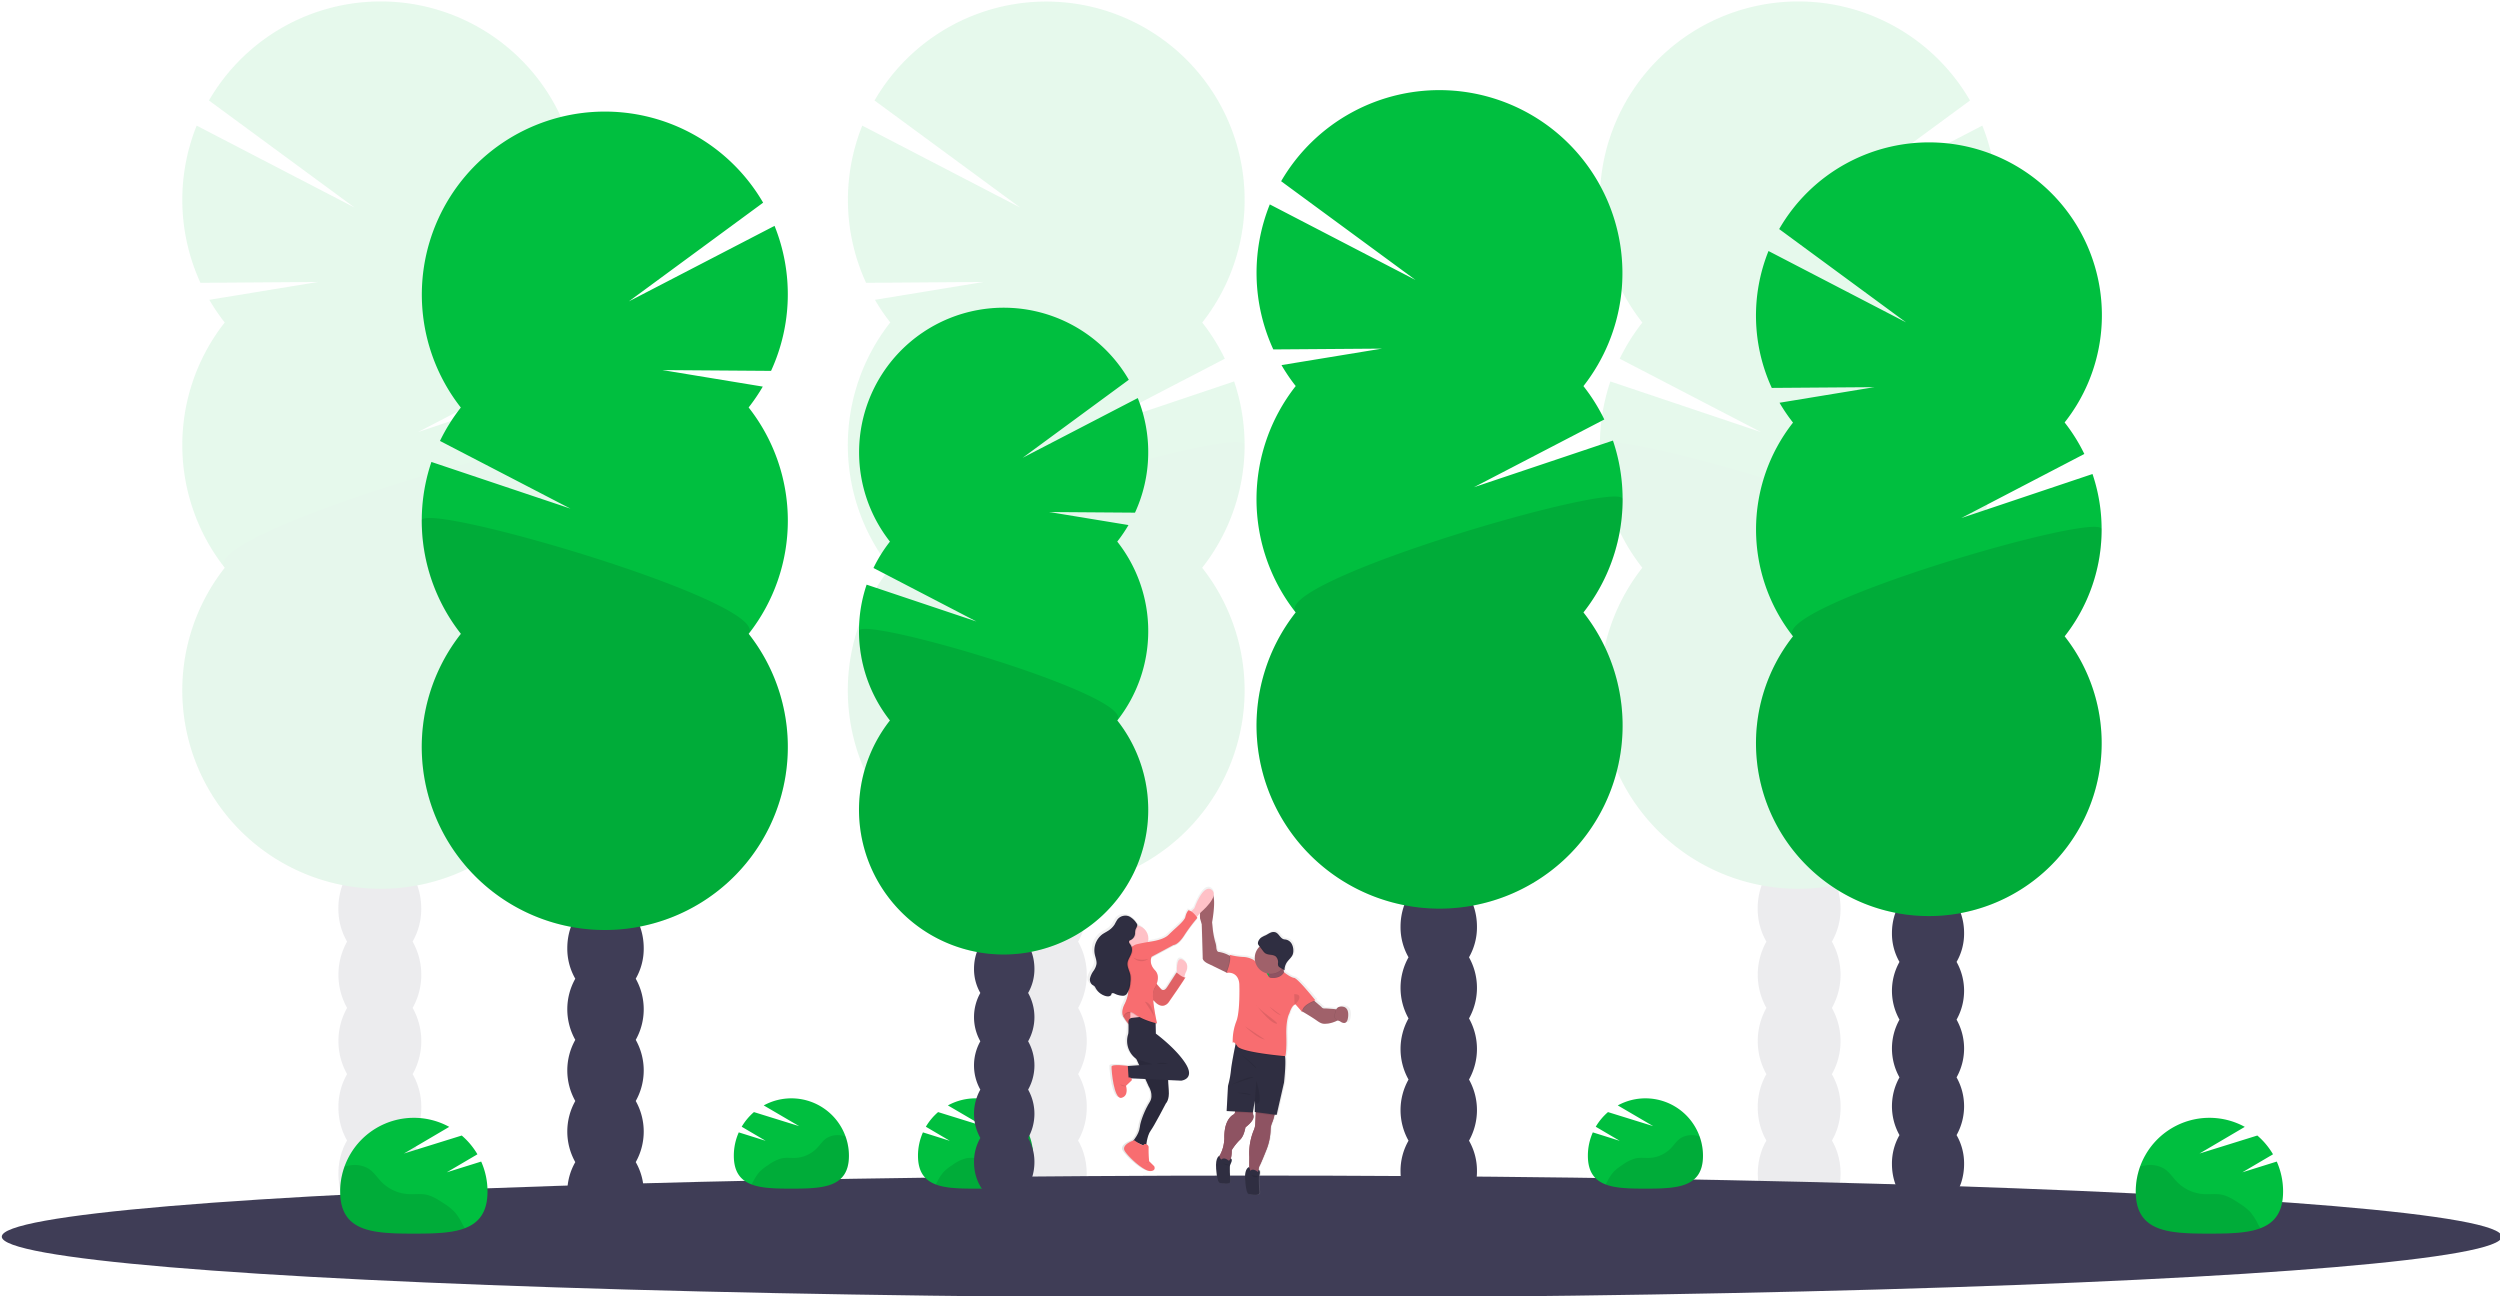 <?xml version="1.0" encoding="UTF-8" standalone="no"?>
<svg
   data-name="Layer 1"
   width="1086"
   height="563.104"
   viewBox="0 0 1086 563.104"
   version="1.1"
   id="svg951"
   sodipodi:docname="welcome.svg"
   inkscape:version="1.2-dev (7b6489a1, 2021-11-11)"
   xmlns:inkscape="http://www.inkscape.org/namespaces/inkscape"
   xmlns:sodipodi="http://sodipodi.sourceforge.net/DTD/sodipodi-0.dtd"
   xmlns="http://www.w3.org/2000/svg"
   xmlns:svg="http://www.w3.org/2000/svg"
   xmlns:rdf="http://www.w3.org/1999/02/22-rdf-syntax-ns#"
   xmlns:cc="http://creativecommons.org/ns#"
   xmlns:dc="http://purl.org/dc/elements/1.1/">
  <sodipodi:namedview
     id="namedview953"
     pagecolor="#ffffff"
     bordercolor="#000000"
     borderopacity="0.25"
     inkscape:pageshadow="2"
     inkscape:pageopacity="0.0"
     inkscape:pagecheckerboard="0"
     inkscape:blackoutopacity="0.0"
     showgrid="false"
     inkscape:zoom="0.61993912"
     inkscape:cx="542.79523"
     inkscape:cy="262.12251"
     inkscape:window-width="1366"
     inkscape:window-height="705"
     inkscape:window-x="-8"
     inkscape:window-y="-8"
     inkscape:window-maximized="1"
     inkscape:current-layer="svg951"
     fit-margin-top="0"
     fit-margin-left="0"
     fit-margin-right="0"
     fit-margin-bottom="0"
     height="563.104px" />
  <defs
     id="defs489">
    <linearGradient
       id="b77fcadf-efbd-44d1-9146-365d58ec581c-257"
       x1="585.8"
       y1="811"
       x2="585.8"
       y2="677.2"
       gradientUnits="userSpaceOnUse"
       gradientTransform="translate(-56.226,-291.958)">
      <stop
         offset="0"
         stop-color="gray"
         stop-opacity="0.25"
         id="stop482" />
      <stop
         offset="0.54"
         stop-color="gray"
         stop-opacity="0.12"
         id="stop484" />
      <stop
         offset="1"
         stop-color="gray"
         stop-opacity="0.1"
         id="stop486" />
    </linearGradient>
  </defs>
  <title
     id="title491">festivities</title>
  <g
     opacity="0.1"
     id="g581"
     transform="translate(0.774,-247.638)">
    <ellipse
       cx="780.79"
       cy="757.47"
       rx="17.99"
       ry="23.55"
       fill="#3f3d56"
       id="ellipse569" />
    <path
       d="m 852,701 a 28.31,28.31 0 0 0 3.76,-14.39 c 0,-13 -8.06,-23.56 -18,-23.56 -9.94,0 -18,10.55 -18,23.56 a 28.41,28.41 0 0 0 3.79,14.39 29.44,29.44 0 0 0 0,28.79 29.42,29.42 0 0 0 0,28.78 28.47,28.47 0 0 0 -3.76,14.4 c 0,13 8.06,23.55 18,23.55 9.94,0 18,-10.54 18,-23.55 A 28.37,28.37 0 0 0 852,758.6 29.42,29.42 0 0 0 852,729.82 29.44,29.44 0 0 0 852,701 Z"
       transform="translate(-57,-44.32)"
       fill="#3f3d56"
       id="path571" />
    <ellipse
       cx="780.79"
       cy="613.53"
       rx="17.99"
       ry="23.55"
       fill="#3f3d56"
       id="ellipse573" />
    <ellipse
       cx="780.79"
       cy="584.75"
       rx="17.99"
       ry="23.55"
       fill="#3f3d56"
       id="ellipse575" />
    <path
       d="m 905.14,432.07 a 85.17,85.17 0 0 0 6.7,-9.87 l -47.28,-7.76 51.13,0.38 a 86.35,86.35 0 0 0 1.65,-68.29 l -68.6,35.59 63.26,-46.51 a 86.19,86.19 0 1 0 -142.34,96.46 86.51,86.51 0 0 0 -9.83,15.71 l 61.37,31.88 -65.43,-22 a 86.22,86.22 0 0 0 13.89,80.93 86.18,86.18 0 1 0 135.48,0 86.19,86.19 0 0 0 0,-106.56 z"
       transform="translate(-57,-44.32)"
       fill="#00bf3f"
       id="path577" />
    <path
       d="m 751.22,485.35 a 85.81,85.81 0 0 0 18.44,53.28 86.18,86.18 0 1 0 135.48,0 C 916.69,524 751.22,475.68 751.22,485.35 Z"
       transform="translate(-57,-44.32)"
       opacity="0.1"
       id="path579" />
  </g>
  <g
     opacity="0.1"
     id="g595"
     transform="translate(0.774,-247.638)">
    <ellipse
       cx="164.21"
       cy="757.47"
       rx="17.99"
       ry="23.55"
       fill="#3f3d56"
       id="ellipse583" />
    <path
       d="m 235.45,701 a 28.41,28.41 0 0 0 3.76,-14.39 c 0,-13 -8.06,-23.56 -18,-23.56 -9.94,0 -18,10.55 -18,23.56 A 28.31,28.31 0 0 0 207,701 a 29.44,29.44 0 0 0 0,28.79 29.42,29.42 0 0 0 0,28.78 28.37,28.37 0 0 0 -3.76,14.4 c 0,13 8.06,23.55 18,23.55 9.94,0 18,-10.54 18,-23.55 a 28.47,28.47 0 0 0 -3.76,-14.4 29.42,29.42 0 0 0 0,-28.78 29.44,29.44 0 0 0 0,-28.79 z"
       transform="translate(-57,-44.32)"
       fill="#3f3d56"
       id="path585" />
    <ellipse
       cx="164.21"
       cy="613.53"
       rx="17.99"
       ry="23.55"
       fill="#3f3d56"
       id="ellipse587" />
    <ellipse
       cx="164.21"
       cy="584.75"
       rx="17.99"
       ry="23.55"
       fill="#3f3d56"
       id="ellipse589" />
    <path
       d="m 153.86,432.07 a 85.17,85.17 0 0 1 -6.7,-9.87 l 47.28,-7.76 -51.13,0.38 a 86.35,86.35 0 0 1 -1.65,-68.29 l 68.6,35.59 L 147,335.61 a 86.19,86.19 0 1 1 142.34,96.46 86.51,86.51 0 0 1 9.83,15.71 l -61.37,31.88 65.43,-22 a 86.22,86.22 0 0 1 -13.89,80.93 86.18,86.18 0 1 1 -135.48,0 86.19,86.19 0 0 1 0,-106.56 z"
       transform="translate(-57,-44.32)"
       fill="#00bf3f"
       id="path591" />
    <path
       d="m 307.78,485.35 a 85.81,85.81 0 0 1 -18.44,53.28 86.18,86.18 0 1 1 -135.48,0 C 142.31,524 307.78,475.68 307.78,485.35 Z"
       transform="translate(-57,-44.32)"
       opacity="0.1"
       id="path593" />
  </g>
  <g
     opacity="0.1"
     id="g609"
     transform="translate(0.774,-247.638)">
    <ellipse
       cx="453.31"
       cy="757.47"
       rx="17.99"
       ry="23.55"
       fill="#3f3d56"
       id="ellipse597" />
    <path
       d="m 524.55,701 a 28.4,28.4 0 0 0 3.75,-14.39 c 0,-13 -8,-23.56 -18,-23.56 -10,0 -18,10.55 -18,23.56 a 28.31,28.31 0 0 0 3.78,14.39 29.44,29.44 0 0 0 0,28.79 29.42,29.42 0 0 0 0,28.78 28.37,28.37 0 0 0 -3.76,14.4 c 0,13 8.06,23.55 18,23.55 9.94,0 18,-10.54 18,-23.55 a 28.47,28.47 0 0 0 -3.75,-14.4 29.48,29.48 0 0 0 0,-28.78 29.5,29.5 0 0 0 0,-28.79 z"
       transform="translate(-57,-44.32)"
       fill="#3f3d56"
       id="path599" />
    <ellipse
       cx="453.31"
       cy="613.53"
       rx="17.99"
       ry="23.55"
       fill="#3f3d56"
       id="ellipse601" />
    <ellipse
       cx="453.31"
       cy="584.75"
       rx="17.99"
       ry="23.55"
       fill="#3f3d56"
       id="ellipse603" />
    <path
       d="m 443,432.07 a 85.17,85.17 0 0 1 -6.7,-9.87 l 47.27,-7.76 -51.12,0.38 a 86.35,86.35 0 0 1 -1.65,-68.29 l 68.6,35.59 -63.27,-46.51 a 86.19,86.19 0 1 1 142.35,96.46 85.91,85.91 0 0 1 9.82,15.71 l -61.4,31.88 65.43,-22 a 86.22,86.22 0 0 1 -13.89,80.93 86.18,86.18 0 1 1 -135.48,0 86.19,86.19 0 0 1 0,-106.56 z"
       transform="translate(-57,-44.32)"
       fill="#00bf3f"
       id="path605" />
    <path
       d="m 596.88,485.35 a 85.81,85.81 0 0 1 -18.44,53.28 86.18,86.18 0 1 1 -135.48,0 C 431.41,524 596.88,475.68 596.88,485.35 Z"
       transform="translate(-57,-44.32)"
       opacity="0.1"
       id="path607" />
  </g>
  <path
     d="m 849.934,417.852 a 24.69,24.69 0 0 0 3.27,-12.54 c 0,-11.33 -7,-20.51 -15.67,-20.51 -8.67,0 -15.67,9.18 -15.67,20.51 a 24.69,24.69 0 0 0 3.27,12.54 25.68,25.68 0 0 0 0,25.08 25.68,25.68 0 0 0 0,25.08 25.68,25.68 0 0 0 0,25.08 24.72,24.72 0 0 0 -3.27,12.54 c 0,11.33 7,20.52 15.67,20.52 8.67,0 15.67,-9.19 15.67,-20.52 a 24.72,24.72 0 0 0 -3.27,-12.54 25.68,25.68 0 0 0 0,-25.08 25.68,25.68 0 0 0 0,-25.08 25.68,25.68 0 0 0 0,-25.08 z"
     fill="#3f3d56"
     id="path767" />
  <ellipse
     cx="837.534"
     cy="380.242"
     rx="15.67"
     ry="20.52"
     fill="#3f3d56"
     id="ellipse769" />
  <ellipse
     cx="837.534"
     cy="355.162"
     rx="15.67"
     ry="20.52"
     fill="#3f3d56"
     id="ellipse771" />
  <path
     d="m 778.854,183.542 a 74.94,74.94 0 0 1 -5.83,-8.59 l 41.18,-6.77 -44.54,0.33 a 75.22,75.22 0 0 1 -1.43,-59.47 l 59.75,31 -55.11,-40.53 a 75.09,75.09 0 1 1 124,84 75.42,75.42 0 0 1 8.56,13.69 l -53.45,27.84 57,-19.13 a 75.16,75.16 0 0 1 -12.1,70.51 75.08,75.08 0 1 1 -118,0 75.12,75.12 0 0 1 0,-92.84 z"
     fill="#00bf3f"
     id="path773" />
  <path
     d="m 912.944,229.962 a 74.79,74.79 0 0 1 -16.06,46.42 75.08,75.08 0 1 1 -118,0 c -10.11,-12.78 134.06,-54.85 134.06,-46.42 z"
     opacity="0.1"
     id="path775" />
  <path
     d="m 276.164,425.152 a 26.17,26.17 0 0 0 3.47,-13.28 c 0,-12 -7.43,-21.73 -16.6,-21.73 -9.17,0 -16.6,9.73 -16.6,21.73 a 26.17,26.17 0 0 0 3.47,13.28 27.15,27.15 0 0 0 0,26.56 27.15,27.15 0 0 0 0,26.56 27.13,27.13 0 0 0 0,26.55 26.23,26.23 0 0 0 -3.47,13.28 c 0,12 7.43,21.73 16.6,21.73 9.17,0 16.6,-9.73 16.6,-21.73 a 26.23,26.23 0 0 0 -3.47,-13.28 27.13,27.13 0 0 0 0,-26.55 27.15,27.15 0 0 0 0,-26.56 27.15,27.15 0 0 0 0,-26.56 z"
     fill="#3f3d56"
     id="path777" />
  <ellipse
     cx="263.034"
     cy="385.322"
     rx="16.6"
     ry="21.73"
     fill="#3f3d56"
     id="ellipse779" />
  <ellipse
     cx="263.034"
     cy="358.762"
     rx="16.6"
     ry="21.73"
     fill="#3f3d56"
     id="ellipse781" />
  <path
     d="m 325.174,177.042 a 80.85,80.85 0 0 0 6.18,-9.1 l -43.58,-7.18 47.17,0.35 a 79.64,79.64 0 0 0 1.52,-63 l -63.32,32.83 58.36,-42.9 a 79.51,79.51 0 1 0 -131.32,89 79.07,79.07 0 0 0 -9.06,14.5 l 56.65,29.39 -60.37,-20.26 a 79.59,79.59 0 0 0 12.82,74.66 79.51,79.51 0 1 0 125,0 79.53,79.53 0 0 0 0,-98.31 z"
     fill="#00bf3f"
     id="path783" />
  <path
     d="m 183.174,226.182 a 79.2,79.2 0 0 0 17,49.15 79.51,79.51 0 1 0 125,0 c 10.65,-13.53 -142,-58.08 -142,-49.15 z"
     opacity="0.1"
     id="path785" />
  <ellipse
     cx="543.774"
     cy="537.202"
     rx="543"
     ry="26.53"
     fill="#3f3d56"
     id="ellipse787" />
  <path
     d="m 582.774,436.872 a 1.75,1.75 0 0 0 -1.2,1.06 h -0.19 l -0.74,-0.12 c 0,0 -3.88,-0.32 -4.6,-0.27 a 1.44,1.44 0 0 1 -1.18,-0.67 l -2.89,-2.44 -0.22,-0.19 0.51,-0.18 c 0,0 -7.75,-9.62 -9.42,-9.81 -1.67,-0.19 -4.43,-2.43 -4.46,-2.46 v -0.15 c -0.06,-0.32 -0.1,-0.65 -0.14,-1 l 0.41,0.25 v 0 c 0,-0.11 0,-0.22 0,-0.34 v 0 a 6.24,6.24 0 0 1 1.16,-3.3 c 0.81,-1.12 2,-2 2.48,-3.29 a 4.81,4.81 0 0 0 0.25,-1.73 5.72,5.72 0 0 0 -0.8,-3 3.79,3.79 0 0 0 -2.54,-1.75 c -0.27,0 -0.55,0 -0.82,-0.11 -1.62,-0.38 -2.21,-2.55 -3.78,-3.08 a 3.21,3.21 0 0 0 -2.25,0.23 c -0.71,0.3 -1.34,0.74 -2,1.08 a 13,13 0 0 0 -2.1,1.07 l -0.2,0.17 v 0 l -0.13,0.12 v 0 a 4.34,4.34 0 0 0 -0.67,0.88 v 0.05 c 0,0 0,0.07 -0.05,0.1 v 0.08 0.1 0.09 0.09 0.1 0.09 0.11 a 0.31,0.31 0 0 1 0,0.08 c 0,0 0,0.07 0,0.11 a 0.19,0.19 0 0 0 0,0.08 0.37,0.37 0 0 0 0,0.11 v 0.19 a 0.13,0.13 0 0 1 0,0.06 v 0.17 0 a 3.5,3.5 0 0 0 0.75,1.06 l -0.09,0.09 a 6.82,6.82 0 0 0 -2.1,4.93 7,7 0 0 0 0.11,1.22 6.4,6.4 0 0 0 -1.14,-0.69 10,10 0 0 0 -4.26,-1 29.57,29.57 0 0 1 -5.79,-0.93 2.44,2.44 0 0 1 0.19,0.52 l -0.48,-0.27 a 14.16,14.16 0 0 0 -4.52,-1.52 c 0,0 -1,0.14 -1.13,-2 a 9.05,9.05 0 0 0 -0.36,-1.94 33.79,33.79 0 0 1 -1.61,-5.88 l -0.32,-3.11 c 0,0 1.51,-8.07 0.6,-11.49 a 2.39,2.39 0 0 0 -0.84,-2.78 c -3.8,-2.8 -7.64,8.11 -7.64,8.11 l -1.43,1.38 a 3.06,3.06 0 0 0 -1.21,-0.46 6.75,6.75 0 0 0 -1.3,2.93 c -0.28,1.14 -2.22,3 -4,4.57 -1.24,1.09 -2.44,2.22 -3.63,3.35 -0.89,0.84 -2.86,2 -7.16,2.72 l -1.85,0.3 a 5.71,5.71 0 0 0 0.22,-1.56 5.84,5.84 0 0 0 -4.59,-5.68 1.48,1.48 0 0 0 0,-0.42 1.73,1.73 0 0 0 -0.44,-0.79 8.36,8.36 0 0 0 -3.23,-2.8 4.21,4.21 0 0 0 -1.75,-0.28 h -0.43 a 4.47,4.47 0 0 0 -3.27,1.7 c -0.48,0.65 -0.77,1.41 -1.19,2.1 a 9.44,9.44 0 0 1 -3.26,3 c -0.77,0.46 -1.59,0.87 -2.32,1.4 a 8.71,8.71 0 0 0 -3.22,8.69 c 0.3,1.4 0.92,2.78 0.75,4.2 a 7.23,7.23 0 0 1 -1.33,3 9.61,9.61 0 0 0 -1.48,3 2.94,2.94 0 0 0 0.92,3 7.24,7.24 0 0 1 1,0.68 3.32,3.32 0 0 1 0.47,0.74 7.37,7.37 0 0 0 4.57,3.55 3,3 0 0 0 0.94,0.1 h 0.1 a 1.57,1.57 0 0 0 1.7,-0.78 1.65,1.65 0 0 1 0.16,-0.42 0.49,0.49 0 0 1 0.28,-0.19 2.26,2.26 0 0 1 0.67,0.25 8.49,8.49 0 0 0 3.23,0.91 3.62,3.62 0 0 0 0.57,0 2.52,2.52 0 0 0 1.16,-0.16 2.44,2.44 0 0 0 0.89,-0.77 l 0.15,-0.2 a 16.24,16.24 0 0 1 -1.46,4.52 8.26,8.26 0 0 0 -1.09,3.95 3.92,3.92 0 0 0 0.44,2.08 l 0.11,-0.22 a 15.86,15.86 0 0 0 2.17,3 21.13,21.13 0 0 1 -0.21,4.69 9.7,9.7 0 0 0 3.71,10.68 l 1.23,2.7 -5.07,0.36 c -0.51,-0.07 -7.15,-1 -7.18,0.33 -0.03,1.33 1,14.5 4.44,13.61 3.21,-0.83 2.15,-4.67 2,-5.18 h 0.11 -0.12 l 2.56,-2.43 a 1.11,1.11 0 0 0 -0.19,-0.84 v 0 l 6.19,0.28 1.45,3.18 c 0,0 2.47,3.76 0.47,6.92 -2,3.16 -4.08,8.11 -4.41,11.1 a 12.22,12.22 0 0 1 -2.74,5.66 c -1.16,0.4 -5.61,2.14 -3.84,4.79 2,3 8.65,8.8 11.32,8.6 2.67,-0.2 1.6,-2.14 1.6,-2.14 l -2.23,-2.18 a 53.84,53.84 0 0 1 -0.24,-6 1.38,1.38 0 0 0 -1,-1.42 c 0.21,-1.51 0.74,-4.35 1.88,-5.93 1.61,-2.21 6.75,-11.92 6.75,-11.92 0,0 1.63,-1.45 1.27,-5.77 -0.15,-1.74 -0.23,-3.27 -0.28,-4.48 l 5.82,0.26 c 0,0 6.24,-0.62 2,-7.31 -4.24,-6.69 -13.25,-13.25 -13.25,-13.25 l -0.08,-4.14 0.65,0.16 c 0,0 0,-0.15 -0.1,-0.42 h 0.1 a 88.66,88.66 0 0 1 -1.65,-10.03 l 0.37,0.17 c 3.87,4.48 6.48,0.69 6.48,0.69 0,0 8.18,-11.49 7.38,-11 a 0.69,0.69 0 0 1 -0.54,0 l 0.59,-1.88 c 0,0 2.42,-3.69 -1.09,-5.77 -2.86,-1.69 -2.79,3.62 -2.66,5.63 l -0.14,-0.13 c 0,0 -2.74,4.12 -4.21,6.43 -1.47,2.31 -2.7,0.79 -2.7,0.79 l -1.86,-2.09 a 7.43,7.43 0 0 0 0.44,-2.62 4.42,4.42 0 0 0 -1.26,-3.39 5.92,5.92 0 0 1 -1.87,-3.93 4.12,4.12 0 0 1 0.37,-1.61 l 9.65,-5.11 c 0,0 2,0 4.77,-4.18 a 72.11,72.11 0 0 1 5.85,-7.71 l -0.16,-0.22 0.16,-0.18 c 0,0 -0.11,-0.16 -0.31,-0.41 l 1.49,-1.72 a 22.75,22.75 0 0 0 0,2.33 l 0.76,2.61 0.44,14.49 c 0,0 -0.47,1.39 2.54,2.77 2.54,1.17 6.57,3.15 7.74,3.72 a 1.78,1.78 0 0 1 -0.07,0.17 h 0.35 v 0 0 c 5.87,-0.53 5.67,5.33 5.67,5.33 0,0 0.4,11.93 -1.4,16.08 a 23.7,23.7 0 0 0 -1.54,9.29 c 0,0 0.18,-0.87 1.19,0.27 l -0.07,0.32 c -0.57,2.88 -1.76,9 -2,11.47 a 40.22,40.22 0 0 1 -1.3,6.69 l -0.6,11 3.76,0.18 v 0.39 a 1.2,1.2 0 0 1 -0.63,1 c -1.29,0.7 -4.32,3.15 -4.08,10.69 l -0.13,1.24 a 15.37,15.37 0 0 1 -1.83,5.86 3.74,3.74 0 0 0 -0.23,0.44 0.35,0.35 0 0 1 0.1,-0.21 c 0,0 -1.95,0.4 -1.55,5.67 0.4,5.27 1,6.2 1.8,6.26 0.8,0.06 4.71,1 4.51,-0.92 -0.2,-1.92 -0.4,-6.26 -0.13,-6.92 0.27,-0.66 1.32,-2.43 0.31,-2.86 v 0 a 14.92,14.92 0 0 0 0.42,-3.69 24.18,24.18 0 0 1 3.37,-4.25 c 1.4,-1.16 2.16,-3.12 2.67,-5.64 0,-0.16 4.14,-2.9 3.54,-5.17 q -0.15,-0.58 -0.24,-1 c 0,-0.15 0,-0.28 -0.07,-0.4 h 0.08 l 0.83,-5 v 4.88 l 0.5,0.06 v 0.4 l -0.21,4.67 a 7.57,7.57 0 0 1 -0.6,2.65 26,26 0 0 0 -2.07,11.79 l -0.05,4.49 c -0.14,0 -2.18,0.51 -1.79,5.6 0.4,5.27 1,6.19 1.8,6.26 0.8,0.07 4.71,1 4.51,-0.92 -0.2,-1.92 -0.4,-6.26 -0.14,-6.92 0.26,-0.66 0.73,-2.4 -0.28,-2.83 a 3.74,3.74 0 0 1 0.42,-1.69 c 0.44,-0.75 1.91,-4.31 3,-7.05 a 25.35,25.35 0 0 0 1.86,-8.71 v -0.1 a 8.2,8.2 0 0 1 0.64,-2.93 20.73,20.73 0 0 0 1.07,-3.23 c 0,-0.13 0,-0.26 0.07,-0.38 l 0.95,0.12 3.28,-14.16 c 0,0 0.89,-7.68 0.46,-11.15 0,-0.14 0,-0.28 -0.06,-0.4 h 0.2 c 0,0 0.67,-1.71 0.47,-9 -0.2,-7.29 1.33,-9.62 1.33,-9.62 0.83,-2.63 1.75,-3.51 2.28,-3.81 v 0 a 1.09,1.09 0 0 1 0.46,-0.15 l 2.48,2.84 v 0 l 0.46,0.52 c 0,0 0,0 0,0 l 0.21,0.23 a 2.06,2.06 0 0 1 0,-0.35 c 1.32,0.77 4.38,2.56 6.2,3.85 2.38,1.68 3,1.49 5.11,1.31 a 13.78,13.78 0 0 0 4.11,-1.35 h 0.1 a 5,5 0 0 0 1,0.39 c 0,0 3.36,2.84 3.68,-2.35 0.32,-5.19 -4.03,-4.1 -4.03,-4.1 z m -87.1,60.43 a 5.11,5.11 0 0 1 -1,-0.41 z m -5.25,-56.18 v 0.74 0 c -0.02,-0.23 -0.01,-0.49 0,-0.74 z m 52.49,65.78 v 0.29 c -0.06,-0.15 -0.09,-0.15 0,-0.29 z"
     fill="url(#b77fcadf-efbd-44d1-9146-365d58ec581c-257)"
     id="path789"
     style="fill:url(#b77fcadf-efbd-44d1-9146-365d58ec581c-257)" />
  <rect
     x="547.934"
     y="420.562"
     width="5.7"
     height="5.99"
     fill="#00bf3f"
     id="rect791" />
  <path
     d="m 541.004,489.762 c -0.5,2.5 -1.24,4.45 -2.62,5.6 a 24.17,24.17 0 0 0 -3.31,4.22 c 0,4.1 -1.11,5.34 -1.11,5.34 l -1.11,0.3 h -2.75 a 12.82,12.82 0 0 1 -0.59,-2.2 2.51,2.51 0 0 1 0.43,-1.22 15.43,15.43 0 0 0 1.8,-5.82 l 0.12,-1.21 c -0.23,-7.5 2.74,-9.94 4,-10.63 a 1.22,1.22 0 0 0 0.62,-1 v 0 l 0.22,-2.14 7.4,0.36 a 6,6 0 0 0 0.13,2.16 c 0,0.31 0.13,0.66 0.23,1.05 0.6,2.31 -3.43,5.02 -3.46,5.19 z"
     fill="#a0616a"
     id="path793" />
  <path
     d="m 553.554,484.582 a 18.75,18.75 0 0 1 -1,3.2 8.4,8.4 0 0 0 -0.63,2.92 v 0.1 a 25.5,25.5 0 0 1 -1.82,8.66 c -1.09,2.72 -2.53,6.26 -3,7 a 5.76,5.76 0 0 0 -0.29,3.34 l -4.17,-0.29 0.07,-7 a 26.06,26.06 0 0 1 2,-11.72 7.72,7.72 0 0 0 0.58,-2.63 l 0.21,-4.65 0.06,-1.37 c 0,0 7.37,-1.05 8,0.62 a 3.66,3.66 0 0 1 -0.01,1.82 z"
     fill="#a0616a"
     id="path795" />
  <path
     d="m 541.004,489.762 c -0.5,2.5 -1.24,4.45 -2.62,5.6 a 24.17,24.17 0 0 0 -3.31,4.22 c 0,4.1 -1.11,5.34 -1.11,5.34 l -1.11,0.3 h -2.75 a 12.82,12.82 0 0 1 -0.59,-2.2 2.51,2.51 0 0 1 0.43,-1.22 15.43,15.43 0 0 0 1.8,-5.82 l 0.12,-1.21 c -0.23,-7.5 2.74,-9.94 4,-10.63 a 1.22,1.22 0 0 0 0.62,-1 v 0 l 0.22,-2.14 7.4,0.36 a 6,6 0 0 0 0.13,2.16 c 0,0.31 0.13,0.66 0.23,1.05 0.6,2.31 -3.43,5.02 -3.46,5.19 z"
     fill="#8e5362"
     id="path797" />
  <path
     d="m 553.554,484.582 a 18.75,18.75 0 0 1 -1,3.2 8.4,8.4 0 0 0 -0.63,2.92 v 0.1 a 25.5,25.5 0 0 1 -1.82,8.66 c -1.09,2.72 -2.53,6.26 -3,7 a 5.76,5.76 0 0 0 -0.29,3.34 l -4.17,-0.29 0.07,-7 a 26.06,26.06 0 0 1 2,-11.72 7.72,7.72 0 0 0 0.58,-2.63 l 0.21,-4.65 0.06,-1.37 c 0,0 7.37,-1.05 8,0.62 a 3.66,3.66 0 0 1 -0.01,1.82 z"
     fill="#8e5362"
     id="path799" />
  <path
     d="m 544.244,483.572 -7.75,-0.38 0.22,-2.14 7.4,0.36 a 6,6 0 0 0 0.13,2.16 z"
     opacity="0.1"
     id="path801" />
  <path
     d="m 553.554,484.582 -8,-1.08 0.06,-1.37 c 0,0 7.37,-1.05 8,0.62 a 3.66,3.66 0 0 1 -0.06,1.83 z"
     opacity="0.1"
     id="path803" />
  <path
     d="m 557.774,470.242 -3.21,14.08 -9.5,-1.28 v -4.84 l -0.82,5 -11.39,-0.56 0.59,-10.91 a 40.25,40.25 0 0 0 1.27,-6.64 c 0.22,-2.47 1.39,-8.55 2,-11.4 0.18,-1 0.3,-1.54 0.3,-1.54 0,0 19.52,4.06 20.8,5.53 a 3.16,3.16 0 0 1 0.45,1.5 c 0.39,3.43 -0.49,11.06 -0.49,11.06 z"
     fill="#2f2e41"
     id="path805" />
  <path
     d="m 534.984,471.162 c 0,0 7.68,-4 9.55,-3.18 z"
     opacity="0.1"
     id="path807" />
  <path
     d="m 539.174,458.042 c 0,0 6.38,4.85 6.58,6.16 z"
     opacity="0.1"
     id="path809" />
  <path
     d="m 537.434,474.692 c 0,0 4.62,-0.19 6.09,1 z"
     opacity="0.1"
     id="path811" />
  <path
     d="m 545.774,469.512 c 0,0 2.19,7.18 1.24,9.15 -0.95,1.97 -1.93,-0.46 -1.93,-0.46 z"
     opacity="0.1"
     id="path813" />
  <path
     d="m 542.674,506.962 c 0,0 -2.17,0.33 -1.77,5.57 0.4,5.24 1,6.15 1.77,6.22 0.77,0.07 4.61,1 4.42,-0.92 -0.19,-1.92 -0.4,-6.22 -0.13,-6.87 0.27,-0.65 0.71,-2.39 -0.28,-2.82 l -0.22,1 c 0,0 -2.09,-1.93 -3.34,-0.52 a 5.22,5.22 0 0 0 -0.25,-1 c -0.1,-0.31 -0.4,-0.47 -0.2,-0.66 z"
     fill="#2f2e41"
     id="path815" />
  <path
     d="m 582.224,442.672 c 0,0 -0.49,0.27 -1.22,0.62 a 13.57,13.57 0 0 1 -4,1.34 c -2,0.17 -2.68,0.37 -5,-1.3 -1.79,-1.28 -4.79,-3.07 -6.09,-3.83 l -0.57,-0.34 h -0.06 v 0 l 1.08,-3 3.83,-2 1,0.82 2.83,2.43 a 1.4,1.4 0 0 0 1.15,0.66 c 0.71,-0.05 4.52,0.27 4.52,0.27 l 0.72,0.12 1.52,0.25 z"
     fill="#a0616a"
     id="path817" />
  <path
     d="m 582.224,442.672 c 0,0 -0.49,0.27 -1.22,0.62 -0.77,-0.39 -1.72,-1.13 -1.35,-2.34 0.37,-1.21 0.42,-1.95 0.69,-2.56 l 1.52,0.25 z"
     opacity="0.1"
     id="path819" />
  <path
     d="m 581.714,437.362 c 0,0 4.27,-1.23 3.95,3.93 -0.32,5.16 -3.61,2.33 -3.61,2.33 0,0 -2.8,-0.73 -2.21,-2.67 0.59,-1.94 0.42,-3.12 1.87,-3.59 z"
     fill="#a0616a"
     id="path821" />
  <path
     d="m 537.404,420.662 -4.45,1.87 h -0.07 -0.05 l -0.28,-0.14 c -1.15,-0.57 -5.1,-2.53 -7.59,-3.7 -3,-1.37 -2.49,-2.75 -2.49,-2.75 l -0.43,-14.41 -0.75,-2.58 c 0,0 -0.54,-8.78 3.73,-11 4.27,-2.22 1.51,12.7 1.51,12.7 l 0.31,3.1 a 34.44,34.44 0 0 0 1.17,5.85 8.51,8.51 0 0 1 0.35,1.92 c 0.13,2.1 1.11,2 1.11,2 a 13.67,13.67 0 0 1 4.43,1.5 12.08,12.08 0 0 1 1.47,0.93 z"
     fill="#a0616a"
     id="path823" />
  <path
     d="m 553.254,427.542 -3.8,-0.4 a 14.33,14.33 0 0 0 1.61,-3.29 5.48,5.48 0 0 0 0.17,-0.67 2.29,2.29 0 0 0 -0.21,-1.67 c -1.11,-1.64 6.62,-3.93 6.62,-3.93 a 18.92,18.92 0 0 0 -0.09,2.73 15.61,15.61 0 0 0 0.2,1.88 4.72,4.72 0 0 0 1.59,3.09 c 2.43,1.67 -6.09,2.26 -6.09,2.26 z"
     fill="#8e5362"
     id="path825" />
  <path
     d="m 553.254,427.542 -3.8,-0.4 a 14.33,14.33 0 0 0 1.61,-3.29 c 0.44,0.63 0.59,0.61 1.21,0.74 0,0 3.83,0.57 5.48,-2.4 a 4.72,4.72 0 0 0 1.59,3.09 c 2.43,1.67 -6.09,2.26 -6.09,2.26 z"
     opacity="0.1"
     id="path827" />
  <path
     d="m 565.874,439.502 a 2.11,2.11 0 0 0 0,0.35 l -0.59,-0.69 v 0 l 1.08,-3 3.83,-2 1,0.82 c -1.42,0.44 -5.25,2.06 -5.32,4.52 z"
     opacity="0.1"
     id="path829" />
  <path
     d="m 537.404,420.662 -4.45,1.87 h -0.12 -0.34 l 0.06,-0.17 c 0.37,-0.9 2.1,-5.3 1.35,-7.38 a 12.08,12.08 0 0 1 1.47,0.93 z"
     opacity="0.1"
     id="path831" />
  <path
     d="m 558.224,459.162 c -1.73,-0.16 -19.07,-1.76 -20.69,-4.31 a 8.49,8.49 0 0 0 -0.86,-1.18 c 0.18,-1 0.3,-1.54 0.3,-1.54 0,0 19.52,4.06 20.8,5.53 a 3.16,3.16 0 0 1 0.45,1.5 z"
     opacity="0.1"
     id="path833" />
  <path
     d="m 552.274,424.782 c 0,0 3.87,0.58 5.51,-2.44 0,0 2.74,2.25 4.38,2.45 1.64,0.2 9.23,9.75 9.23,9.75 0,0 -6.09,2 -5.7,5.11 l -2.92,-3.34 c 0,0 -1.44,-0.06 -2.68,3.93 0,0 -1.51,2.29 -1.31,9.56 0.2,7.27 -0.46,9 -0.46,9 0,0 -19.13,-1.64 -20.83,-4.33 -1.7,-2.69 -2,-1.37 -2,-1.37 a 23.89,23.89 0 0 1 1.5,-9.24 c 1.77,-4.12 1.38,-16 1.38,-16 0,0 0.19,-5.83 -5.57,-5.3 0,0 2.42,-5.64 1.31,-7.8 a 28.57,28.57 0 0 0 5.68,0.93 9.78,9.78 0 0 1 4.18,1 4.65,4.65 0 0 1 1.73,1.31 2.55,2.55 0 0 0 3,0.85 30,30 0 0 0 1.71,4.2 l 0.23,0.42 c 0.12,0.19 0.23,0.38 0.35,0.55 a 1.39,1.39 0 0 0 1.28,0.76 z"
     fill="#f86d70"
     id="path835" />
  <path
     d="m 557.554,420.312 a 6.75,6.75 0 0 1 -0.69,0.83 6.85,6.85 0 0 1 -4.92,2.07 c -0.24,0 -0.48,0 -0.71,0 a 2.29,2.29 0 0 0 -0.21,-1.67 c -1.11,-1.64 6.62,-3.93 6.62,-3.93 a 18.92,18.92 0 0 0 -0.09,2.7 z"
     opacity="0.1"
     id="path837" />
  <path
     d="m 558.824,416.142 a 6.88,6.88 0 1 1 -6.88,-6.88 6.83,6.83 0 0 1 6.88,6.88 z"
     fill="#a0616a"
     id="path839" />
  <path
     d="m 562.224,431.862 0.14,4.6 c 0,0 2.06,-1.65 2.12,-3.23 0.06,-1.58 -2.26,-1.37 -2.26,-1.37 z"
     opacity="0.1"
     id="path841" />
  <path
     d="m 545.654,436.462 c 0,0 5.41,7.42 8.55,8.17 3.14,0.75 -7.37,-5.76 -8.55,-8.17 z"
     opacity="0.1"
     id="path843" />
  <path
     d="m 551.384,437.232 c 0,0 3,3.4 5.18,3.83 z"
     opacity="0.1"
     id="path845" />
  <path
     d="m 540.774,445.812 c 0,0 5.5,5.4 8.65,5.73 z"
     opacity="0.1"
     id="path847" />
  <path
     d="m 558.824,416.142 a 6.83,6.83 0 0 1 -2,4.8 l -0.76,-0.46 a 2.15,2.15 0 0 1 -0.73,-0.64 2.55,2.55 0 0 1 -0.16,-1.43 3.35,3.35 0 0 0 -1,-2.78 c -1.31,-1 -3.4,-0.47 -4.71,-1.49 a 5,5 0 0 1 -0.84,-0.93 l -1.24,-1.66 -0.26,-0.32 a 6.88,6.88 0 0 1 11.7,4.91 z"
     opacity="0.1"
     id="path849" />
  <path
     d="m 547.774,407.342 a 12.46,12.46 0 0 1 2.05,-1.07 c 0.68,-0.34 1.3,-0.78 2,-1.08 a 3.07,3.07 0 0 1 2.2,-0.22 c 1.54,0.53 2.12,2.68 3.71,3.06 0.26,0.06 0.54,0.06 0.81,0.11 a 3.73,3.73 0 0 1 2.49,1.73 5.89,5.89 0 0 1 0.79,3 5,5 0 0 1 -0.25,1.72 c -0.47,1.28 -1.64,2.16 -2.44,3.27 a 6.24,6.24 0 0 0 -1.14,3.62 l -1.92,-1.19 a 2.15,2.15 0 0 1 -0.73,-0.64 2.53,2.53 0 0 1 -0.16,-1.42 3.37,3.37 0 0 0 -1,-2.79 c -1.31,-1 -3.4,-0.46 -4.71,-1.49 a 4.4,4.4 0 0 1 -0.84,-0.93 c -0.41,-0.55 -0.83,-1.1 -1.24,-1.66 a 4.73,4.73 0 0 1 -0.9,-1.25 c -0.28,-0.95 0.61,-2.25 1.28,-2.77 z"
     fill="#2f2e41"
     id="path851" />
  <path
     d="m 556.324,420.042 a 2.06,2.06 0 0 1 -0.74,-0.63 2.55,2.55 0 0 1 -0.16,-1.43 3.32,3.32 0 0 0 -1,-2.78 c -1.3,-1 -3.39,-0.47 -4.71,-1.49 a 5,5 0 0 1 -0.84,-0.93 c -0.41,-0.55 -0.82,-1.11 -1.24,-1.66 a 4.62,4.62 0 0 1 -0.9,-1.26 2.86,2.86 0 0 1 0.91,-2.37 3,3 0 0 0 -1.12,2.59 4.73,4.73 0 0 0 0.9,1.25 c 0.41,0.56 0.83,1.11 1.24,1.66 a 4.4,4.4 0 0 0 0.84,0.93 c 1.31,1 3.4,0.45 4.71,1.49 a 3.37,3.37 0 0 1 1,2.79 2.53,2.53 0 0 0 0.16,1.42 2.15,2.15 0 0 0 0.73,0.64 l 1.92,1.19 c 0,-0.11 0,-0.23 0,-0.34 z"
     opacity="0.1"
     id="path853" />
  <path
     d="m 529.824,502.042 c 0,0 -1.92,0.4 -1.53,5.64 0.39,5.24 1,6.16 1.77,6.22 0.77,0.06 4.62,1 4.42,-0.91 -0.2,-1.91 -0.39,-6.22 -0.13,-6.88 0.26,-0.66 1.3,-2.42 0.31,-2.85 l -0.8,1 c 0,0 -2.09,-1.93 -3.34,-0.53 0,0.04 -1.16,-1.24 -0.7,-1.69 z"
     fill="#2f2e41"
     id="path855" />
  <path
     d="m 531.034,505.282 c 0.41,0.19 0.8,0.44 1.21,0.64 a 2.76,2.76 0 0 0 1.32,0.31 1,1 0 0 0 0.54,-0.19"
     opacity="0.1"
     id="path857" />
  <path
     d="m 543.624,510.422 a 9.37,9.37 0 0 0 0.71,0.7 2.49,2.49 0 0 0 1.38,0.28 0.61,0.61 0 0 0 0.23,0 0.48,0.48 0 0 0 0.21,-0.19 l 0.26,-0.33"
     opacity="0.1"
     id="path859" />
  <path
     d="m 511.334,423.282 c 0,0 -0.88,-8.39 2.56,-6.32 3.44,2.07 1.06,5.73 1.06,5.73 l -0.8,2.59 z"
     fill="#ffc1c7"
     id="path861" />
  <path
     d="m 516.834,396.492 2,-1.93 c 0,0 3.76,-10.84 7.5,-8.06 3.74,2.78 -4.74,9.83 -4.74,9.83 l -2.24,2.62 z"
     fill="#ffc1c7"
     id="path863" />
  <path
     d="m 488.084,439.362 -0.1,2.22 c 0,0 1.8,3.15 2.56,3.38 0.76,0.23 0.68,-6.65 0.68,-6.65 z"
     fill="#f86d70"
     id="path865" />
  <path
     d="m 487.884,439.552 -0.1,2.23 c 0,0 1.81,3.14 2.56,3.37 0.75,0.23 0.69,-6.64 0.69,-6.64 z"
     opacity="0.1"
     id="path867" />
  <polygon
     points="490.45,692.77 499.59,692.77 498.9,687.99 490.32,684.56 "
     fill="#ffc1c7"
     id="polygon869"
     transform="translate(0.774,-247.638)" />
  <path
     d="m 493.224,457.402 0.43,2.62 5.33,11.86 c 0,0 2.43,3.73 0.46,6.87 -1.97,3.14 -4,8.06 -4.32,11 -0.32,2.94 -2.91,5.9 -2.91,5.9 l 5.63,2.39 c 0,0 0.39,-4.69 2,-6.88 1.61,-2.19 6.62,-11.86 6.62,-11.86 0,0 1.6,-1.44 1.24,-5.73 -0.36,-4.29 -0.32,-7.3 -0.32,-7.3 l -0.56,-6.84 z"
     fill="#2f2e41"
     id="path871" />
  <path
     d="m 493.224,457.402 0.43,2.62 5.33,11.86 c 0,0 2.43,3.73 0.46,6.87 -1.97,3.14 -4,8.06 -4.32,11 -0.32,2.94 -2.91,5.9 -2.91,5.9 l 5.63,2.39 c 0,0 0.39,-4.69 2,-6.88 1.61,-2.19 6.62,-11.86 6.62,-11.86 0,0 1.6,-1.44 1.24,-5.73 -0.36,-4.29 -0.32,-7.3 -0.32,-7.3 l -0.56,-6.84 z"
     opacity="0.1"
     id="path873" />
  <path
     d="m 492.704,495.332 c 0,0 -6,1.83 -4,4.84 2,3.01 8.48,8.75 11.1,8.55 2.62,-0.2 1.57,-2.13 1.57,-2.13 l -2.19,-2.16 a 53.89,53.89 0 0 1 -0.23,-5.93 c 0.16,-1.34 -1.87,-2 -2.13,-1.18 -0.26,0.82 -4.12,-1.99 -4.12,-1.99 z"
     fill="#f86d70"
     id="path875" />
  <path
     d="m 496.504,441.642 -4.78,0.52 a 1.72,1.72 0 0 0 -1.53,1.75 c 0.05,1.91 0.09,5 -0.18,5.5 a 9.71,9.71 0 0 0 3.64,10.63 l 7.1,2.26 -11.39,0.82 0.36,6.32 1.76,-1 21.62,1 c 0,0 6.12,-0.62 2,-7.27 -4.12,-6.65 -13,-13.16 -13,-13.16 l -0.1,-5.18 -0.65,-1.5 z"
     fill="#2f2e41"
     id="path877" />
  <path
     d="m 502.424,462.182 a 6.18,6.18 0 0 1 4.92,0 z"
     opacity="0.1"
     id="path879" />
  <path
     d="m 489.914,463.042 c 0,0 -7,-1 -7.07,0.33 -0.07,1.33 1,14.4 4.35,13.52 3.35,-0.88 1.94,-5.21 1.94,-5.21 l 2.52,-2.42 c 0,0 0.26,-1.34 -1.41,-1.21 z"
     fill="#f86d70"
     id="path881" />
  <path
     d="m 501.574,426.422 2.79,3.18 c 0,0 1.21,1.5 2.65,-0.79 1.44,-2.29 4.12,-6.38 4.12,-6.38 0,0 3,2.62 3.77,2.09 0.77,-0.53 -7.24,10.91 -7.24,10.91 0,0 -2.55,3.76 -6.35,-0.69 l -1.11,-0.52 z"
     fill="#f86d70"
     id="path883" />
  <path
     d="m 501.384,426.422 2.78,3.18 c 0,0 1.21,1.5 2.65,-0.79 1.44,-2.29 4.13,-6.38 4.13,-6.38 0,0 3,2.62 3.76,2.09 0.76,-0.53 -7.23,10.91 -7.23,10.91 0,0 -2.56,3.76 -6.36,-0.69 l -1.11,-0.52 z"
     opacity="0.1"
     id="path885" />
  <circle
     cx="493.064"
     cy="407.722"
     r="5.8"
     fill="#ffc1c7"
     id="circle887" />
  <path
     d="m 493.064,410.832 c 0,0 -5,2.36 -4.39,6.49 a 91.24,91.24 0 0 1 0.69,9.33 c 0,0 2.26,3.34 -0.74,9.73 0,0 -1.92,3.24 -0.64,5.6 0,0 1.42,-3.74 5.08,-1 3.66,2.74 9.56,4 9.56,4 0,0 -3.05,-13.36 -1.18,-15.23 0,0 3.24,-4.81 0.3,-7.85 -2.94,-3.04 -1.48,-5.9 -1.48,-5.9 l 9.47,-5.08 c 0,0 2,0 4.68,-4.15 a 70.8,70.8 0 0 1 5.73,-7.67 c 0,0 -2,-3 -3.93,-3.27 a 6.81,6.81 0 0 0 -1.28,2.91 c -0.28,1.13 -2.17,3 -3.89,4.54 -1.21,1.08 -2.39,2.21 -3.56,3.33 -0.87,0.84 -2.81,2 -7,2.71 -6.96,1.15 -7.42,1.51 -7.42,1.51 z"
     opacity="0.1"
     id="path889" />
  <path
     d="m 493.064,410.442 c 0,0 -5,2.36 -4.39,6.48 a 91.54,91.54 0 0 1 0.69,9.34 c 0,0 2.26,3.34 -0.74,9.72 0,0 -1.92,3.25 -0.64,5.6 0,0 1.42,-3.73 5.08,-1 3.66,2.73 9.56,4 9.56,4 0,0 -3.05,-13.36 -1.18,-15.23 0,0 3.24,-4.81 0.3,-7.86 -2.94,-3.05 -1.48,-5.89 -1.48,-5.89 l 9.47,-5.08 c 0,0 2,0 4.68,-4.16 a 71.26,71.26 0 0 1 5.73,-7.66 c 0,0 -2,-3.05 -3.93,-3.28 a 6.91,6.91 0 0 0 -1.28,2.92 c -0.28,1.13 -2.17,3 -3.89,4.54 -1.21,1.08 -2.39,2.2 -3.56,3.33 -0.87,0.83 -2.81,2 -7,2.71 -6.96,1.12 -7.42,1.52 -7.42,1.52 z"
     fill="#f86d70"
     id="path891" />
  <path
     d="m 497.354,435.132 c 0,0 3.86,5.7 4,6.68 -0.04,0 -0.58,-6.12 -4,-6.68 z"
     opacity="0.1"
     id="path893" />
  <path
     d="m 492.274,415.942 a 4.76,4.76 0 0 0 6.59,0.53 8.38,8.38 0 0 1 -6.59,-0.53 z"
     opacity="0.1"
     id="path895" />
  <path
     d="m 494.364,401.652 a 1.79,1.79 0 0 0 -0.42,-0.79 8.4,8.4 0 0 0 -3.17,-2.82 4.38,4.38 0 0 0 -5,1.42 c -0.47,0.64 -0.76,1.41 -1.17,2.09 a 9.23,9.23 0 0 1 -3.19,3 c -0.76,0.47 -1.56,0.87 -2.28,1.4 a 8.71,8.71 0 0 0 -3.15,8.64 c 0.28,1.39 0.89,2.77 0.73,4.18 a 7.47,7.47 0 0 1 -1.3,3 9.35,9.35 0 0 0 -1.46,3 2.94,2.94 0 0 0 0.9,3 5.34,5.34 0 0 1 1,0.68 2.94,2.94 0 0 1 0.47,0.73 7.18,7.18 0 0 0 4.48,3.53 c 0.85,0.22 2,0.14 2.29,-0.68 a 1.46,1.46 0 0 1 0.16,-0.41 c 0.28,-0.4 0.89,-0.17 1.32,0 a 8.08,8.08 0 0 0 3.18,0.91 2.56,2.56 0 0 0 1.29,-0.15 2.38,2.38 0 0 0 0.88,-0.76 9.35,9.35 0 0 0 1.51,-4.79 11.4,11.4 0 0 0 0,-3.3 c -0.33,-1.74 -1.39,-3.37 -1.23,-5.13 0.16,-1.76 1.69,-3.43 1.93,-5.31 a 4.06,4.06 0 0 0 -0.69,-2.79 4.25,4.25 0 0 1 -0.53,-0.82 0.82,0.82 0 0 1 0.16,-0.9 1.3,1.3 0 0 1 0.41,-0.2 3.42,3.42 0 0 0 2,-3 6.16,6.16 0 0 1 0.13,-1.42 c 0.21,-0.71 0.86,-1.52 0.75,-2.31 z"
     opacity="0.1"
     id="path897" />
  <path
     d="m 493.974,401.652 a 1.81,1.81 0 0 0 -0.43,-0.79 8.37,8.37 0 0 0 -3.17,-2.82 4.38,4.38 0 0 0 -5,1.42 23.74,23.74 0 0 0 -1.17,2.09 9.23,9.23 0 0 1 -3.19,3 c -0.76,0.47 -1.56,0.87 -2.28,1.4 a 8.74,8.74 0 0 0 -3.16,8.64 c 0.29,1.39 0.9,2.77 0.74,4.18 a 7.35,7.35 0 0 1 -1.31,3 9.33,9.33 0 0 0 -1.45,3 2.94,2.94 0 0 0 0.9,3 5.68,5.68 0 0 1 1,0.68 2.91,2.91 0 0 1 0.46,0.73 7.23,7.23 0 0 0 4.49,3.53 c 0.85,0.22 2,0.14 2.29,-0.68 a 1.46,1.46 0 0 1 0.16,-0.41 c 0.28,-0.4 0.89,-0.17 1.32,0 a 8,8 0 0 0 3.17,0.91 2.6,2.6 0 0 0 1.3,-0.15 2.28,2.28 0 0 0 0.87,-0.76 9.26,9.26 0 0 0 1.51,-4.79 11.06,11.06 0 0 0 0,-3.3 c -0.33,-1.74 -1.39,-3.37 -1.24,-5.13 0.15,-1.76 1.7,-3.43 1.93,-5.31 a 4,4 0 0 0 -0.69,-2.79 4.72,4.72 0 0 1 -0.52,-0.82 0.82,0.82 0 0 1 0.16,-0.9 1.12,1.12 0 0 1 0.41,-0.2 3.41,3.41 0 0 0 2,-3 6.77,6.77 0 0 1 0.14,-1.42 c 0.22,-0.71 0.87,-1.52 0.76,-2.31 z"
     fill="#2f2e41"
     id="path899" />
  <g
     opacity="0.1"
     id="g905"
     transform="translate(0.774,-247.638)">
    <path
       d="m 538.49,723.6 a 1.46,1.46 0 0 0 -0.16,0.41 1.33,1.33 0 0 1 -1.2,0.77 c 0.75,0.07 1.54,-0.1 1.79,-0.77 a 1.46,1.46 0 0 1 0.16,-0.41 0.47,0.47 0 0 1 0.2,-0.17 0.67,0.67 0 0 0 -0.79,0.17 z"
       transform="translate(-57,-44.32)"
       id="path901" />
    <path
       d="m 550.21,693.61 a 1.71,1.71 0 0 0 -0.43,-0.79 8.21,8.21 0 0 0 -3.17,-2.78 4,4 0 0 0 -1.81,-0.27 3.66,3.66 0 0 1 1.2,0.23 8.21,8.21 0 0 1 3.17,2.78 1.71,1.71 0 0 1 0.43,0.79 c 0.11,0.79 -0.54,1.6 -0.76,2.33 a 6.16,6.16 0 0 0 -0.13,1.42 3.44,3.44 0 0 1 -2,3 1.12,1.12 0 0 0 -0.41,0.2 0.81,0.81 0 0 0 -0.16,0.9 4.25,4.25 0 0 0 0.53,0.82 4,4 0 0 1 0.69,2.79 c -0.24,1.88 -1.77,3.42 -1.94,5.3 -0.17,1.88 0.91,3.4 1.24,5.14 a 11.06,11.06 0 0 1 0,3.3 9.31,9.31 0 0 1 -1.5,4.79 2.38,2.38 0 0 1 -0.88,0.76 2,2 0 0 1 -0.64,0.16 2.69,2.69 0 0 0 1.23,-0.16 2.38,2.38 0 0 0 0.88,-0.76 9.31,9.31 0 0 0 1.5,-4.79 11.06,11.06 0 0 0 0,-3.3 c -0.33,-1.74 -1.39,-3.37 -1.24,-5.14 0.15,-1.77 1.7,-3.42 1.94,-5.3 a 4,4 0 0 0 -0.69,-2.79 4.25,4.25 0 0 1 -0.53,-0.82 0.81,0.81 0 0 1 0.16,-0.9 1.12,1.12 0 0 1 0.41,-0.2 3.41,3.41 0 0 0 2,-3 6.77,6.77 0 0 1 0.14,-1.42 c 0.23,-0.69 0.88,-1.5 0.77,-2.29 z"
       transform="translate(-57,-44.32)"
       id="path903" />
  </g>
  <path
     d="m 486.544,471.042 a 2.66,2.66 0 0 0 2.72,0.75"
     opacity="0.1"
     id="path907" />
  <path
     d="m 499.134,504.602 a 1.66,1.66 0 0 1 -1.36,0.35"
     opacity="0.1"
     id="path909" />
  <path
     d="m 194.074,509.252 13.32,-7.83 a 32.17,32.17 0 0 0 -6.81,-8.15 l -25.12,7.82 19.68,-11.58 a 32,32 0 0 0 -47.37,28.07 c 0,17.67 14.33,18.29 32,18.29 17.67,0 32,-0.62 32,-18.29 a 31.79,31.79 0 0 0 -2.75,-13 z"
     fill="#00bf3f"
     id="path911" />
  <path
     d="m 197.464,526.432 a 25,25 0 0 0 -4.72,-3.71 c -2.41,-1.6 -4.92,-3.24 -7.77,-3.79 -2.5,-0.48 -5.08,-0.07 -7.63,-0.22 a 17.83,17.83 0 0 1 -11.69,-5.36 c -1.82,-1.88 -3.25,-4.19 -5.44,-5.62 a 11.91,11.91 0 0 0 -8.14,-1.5 19.82,19.82 0 0 0 -2.41,0.5 32,32 0 0 0 -1.89,10.85 c 0,17.67 14.33,18.29 32,18.29 8.58,0 16.36,-0.15 22.11,-2.32 l -1,-1.79 a 25.13,25.13 0 0 0 -3.42,-5.33 z"
     opacity="0.1"
     id="path913" />
  <path
     d="m 974.074,509.252 13.32,-7.83 a 32.17,32.17 0 0 0 -6.81,-8.15 l -25.12,7.82 19.68,-11.58 a 32,32 0 0 0 -47.37,28.07 c 0,17.67 14.33,18.29 32,18.29 17.67,0 32,-0.62 32,-18.29 a 31.79,31.79 0 0 0 -2.75,-13 z"
     fill="#00bf3f"
     id="path915" />
  <path
     d="m 977.464,526.432 a 25,25 0 0 0 -4.72,-3.71 c -2.41,-1.6 -4.92,-3.24 -7.77,-3.79 -2.5,-0.48 -5.08,-0.07 -7.63,-0.22 a 17.83,17.83 0 0 1 -11.69,-5.36 c -1.82,-1.88 -3.25,-4.19 -5.44,-5.62 a 11.91,11.91 0 0 0 -8.14,-1.5 19.82,19.82 0 0 0 -2.41,0.5 32,32 0 0 0 -1.89,10.85 c 0,17.67 14.33,18.29 32,18.29 8.58,0 16.36,-0.15 22.11,-2.32 l -1,-1.79 a 25.13,25.13 0 0 0 -3.42,-5.33 z"
     opacity="0.1"
     id="path917" />
  <path
     d="m 332.604,495.572 -10.41,-6.12 a 25.42,25.42 0 0 1 5.32,-6.36 l 19.63,6.1 -15.38,-9 a 25,25 0 0 1 37.01,21.85 c 0,13.81 -11.19,14.29 -25,14.29 -13.81,0 -25,-0.48 -25,-14.29 a 24.87,24.87 0 0 1 2.15,-10.14 z"
     fill="#00bf3f"
     id="path919" />
  <path
     d="m 329.954,509.042 a 19.46,19.46 0 0 1 3.68,-2.89 17.07,17.07 0 0 1 6.07,-3 c 2,-0.38 4,-0.06 6,-0.17 a 14,14 0 0 0 9.13,-4.19 c 1.42,-1.47 2.54,-3.28 4.25,-4.4 a 9.3,9.3 0 0 1 6.36,-1.17 16.94,16.94 0 0 1 1.88,0.39 24.82,24.82 0 0 1 1.45,8.43 c 0,13.81 -11.19,14.29 -25,14.29 -6.7,0 -12.78,-0.12 -17.27,-1.81 l 0.75,-1.4 a 19.23,19.23 0 0 1 2.7,-4.08 z"
     opacity="0.1"
     id="path921" />
  <path
     d="m 412.604,495.572 -10.41,-6.12 a 25.42,25.42 0 0 1 5.32,-6.36 l 19.63,6.1 -15.38,-9 a 25,25 0 0 1 37.01,21.85 c 0,13.81 -11.19,14.29 -25,14.29 -13.81,0 -25,-0.48 -25,-14.29 a 24.87,24.87 0 0 1 2.15,-10.14 z"
     fill="#00bf3f"
     id="path923" />
  <path
     d="m 409.954,509.042 a 19.46,19.46 0 0 1 3.68,-2.89 17.07,17.07 0 0 1 6.07,-3 c 2,-0.38 4,-0.06 6,-0.17 a 14,14 0 0 0 9.13,-4.19 c 1.42,-1.47 2.54,-3.28 4.25,-4.4 a 9.3,9.3 0 0 1 6.36,-1.17 16.94,16.94 0 0 1 1.88,0.39 24.82,24.82 0 0 1 1.45,8.43 c 0,13.81 -11.19,14.29 -25,14.29 -6.7,0 -12.78,-0.12 -17.27,-1.81 l 0.75,-1.4 a 19.23,19.23 0 0 1 2.7,-4.08 z"
     opacity="0.1"
     id="path925" />
  <path
     d="m 703.604,495.572 -10.41,-6.12 a 25.42,25.42 0 0 1 5.32,-6.36 l 19.63,6.1 -15.38,-9 a 25,25 0 0 1 37.01,21.85 c 0,13.81 -11.19,14.29 -25,14.29 -13.81,0 -25,-0.48 -25,-14.29 a 24.87,24.87 0 0 1 2.15,-10.14 z"
     fill="#00bf3f"
     id="path927" />
  <path
     d="m 700.954,509.042 a 19.46,19.46 0 0 1 3.68,-2.89 17.07,17.07 0 0 1 6.07,-3 c 2,-0.38 4,-0.06 6,-0.17 a 14,14 0 0 0 9.13,-4.19 c 1.42,-1.47 2.54,-3.28 4.25,-4.4 a 9.3,9.3 0 0 1 6.36,-1.17 16.94,16.94 0 0 1 1.88,0.39 24.82,24.82 0 0 1 1.45,8.43 c 0,13.81 -11.19,14.29 -25,14.29 -6.7,0 -12.78,-0.12 -17.27,-1.81 l 0.75,-1.4 a 19.23,19.23 0 0 1 2.7,-4.08 z"
     opacity="0.1"
     id="path929" />
  <path
     d="m 446.614,431.332 a 20.74,20.74 0 0 0 2.74,-10.49 c 0,-9.48 -5.88,-17.17 -13.12,-17.17 -7.24,0 -13.12,7.69 -13.12,17.17 a 20.74,20.74 0 0 0 2.74,10.49 21.47,21.47 0 0 0 0,21 21.45,21.45 0 0 0 0,21 21.47,21.47 0 0 0 0,21 20.71,20.71 0 0 0 -2.74,10.49 c 0,9.48 5.88,17.17 13.12,17.17 7.24,0 13.12,-7.69 13.12,-17.17 a 20.71,20.71 0 0 0 -2.74,-10.49 21.47,21.47 0 0 0 0,-21 21.45,21.45 0 0 0 0,-21 21.47,21.47 0 0 0 0,-21 z"
     fill="#3f3d56"
     id="path931" />
  <ellipse
     cx="436.234"
     cy="399.862"
     rx="13.12"
     ry="17.17"
     fill="#3f3d56"
     id="ellipse933" />
  <ellipse
     cx="436.234"
     cy="378.882"
     rx="13.12"
     ry="17.17"
     fill="#3f3d56"
     id="ellipse935" />
  <path
     d="m 485.334,235.272 a 63.07,63.07 0 0 0 4.88,-7.19 l -34.44,-5.66 37.27,0.28 a 62.95,62.95 0 0 0 1.2,-49.78 l -50,25.94 46.11,-33.89 a 62.82,62.82 0 1 0 -103.76,70.3 62.94,62.94 0 0 0 -7.16,11.46 l 44.73,23.24 -47.7,-16 a 62.89,62.89 0 0 0 10.13,59 62.82,62.82 0 1 0 98.76,0 62.84,62.84 0 0 0 0,-77.68 z"
     fill="#00bf3f"
     id="path937" />
  <path
     d="m 373.134,274.112 a 62.51,62.51 0 0 0 13.44,38.84 62.82,62.82 0 1 0 98.76,0 c 8.44,-10.68 -112.2,-45.91 -112.2,-38.84 z"
     opacity="0.1"
     id="path939" />
  <path
     d="m 638.134,415.842 a 26.22,26.22 0 0 0 3.46,-13.28 c 0,-12 -7.43,-21.73 -16.6,-21.73 -9.17,0 -16.6,9.73 -16.6,21.73 a 26.23,26.23 0 0 0 3.47,13.28 27.13,27.13 0 0 0 0,26.55 27.15,27.15 0 0 0 0,26.56 27.15,27.15 0 0 0 0,26.56 26.2,26.2 0 0 0 -3.47,13.28 c 0,12 7.44,21.73 16.6,21.73 9.16,0 16.6,-9.73 16.6,-21.73 a 26.19,26.19 0 0 0 -3.46,-13.28 27.22,27.22 0 0 0 0,-26.56 27.22,27.22 0 0 0 0,-26.56 27.2,27.2 0 0 0 0,-26.55 z"
     fill="#3f3d56"
     id="path941" />
  <ellipse
     cx="624.994"
     cy="376.012"
     rx="16.6"
     ry="21.73"
     fill="#3f3d56"
     id="ellipse943" />
  <ellipse
     cx="624.994"
     cy="349.452"
     rx="16.6"
     ry="21.73"
     fill="#3f3d56"
     id="ellipse945" />
  <path
     d="m 562.864,167.702 a 77.42,77.42 0 0 1 -6.18,-9.1 l 43.61,-7.16 -47.17,0.35 a 79.64,79.64 0 0 1 -1.52,-63 l 63.29,32.83 -58.37,-42.9 a 79.51,79.51 0 1 1 131.32,89 79.66,79.66 0 0 1 9.07,14.5 l -56.62,29.42 60.37,-20.26 a 79.51,79.51 0 0 1 -12.82,74.66 79.51,79.51 0 1 1 -125,0 79.51,79.51 0 0 1 0,-98.32 z"
     fill="#00bf3f"
     id="path947" />
  <path
     d="m 704.864,216.862 a 79.15,79.15 0 0 1 -17,49.16 79.51,79.51 0 1 1 -125,0 c -10.66,-13.53 142,-58.08 142,-49.16 z"
     opacity="0.1"
     id="path949" />
</svg>
